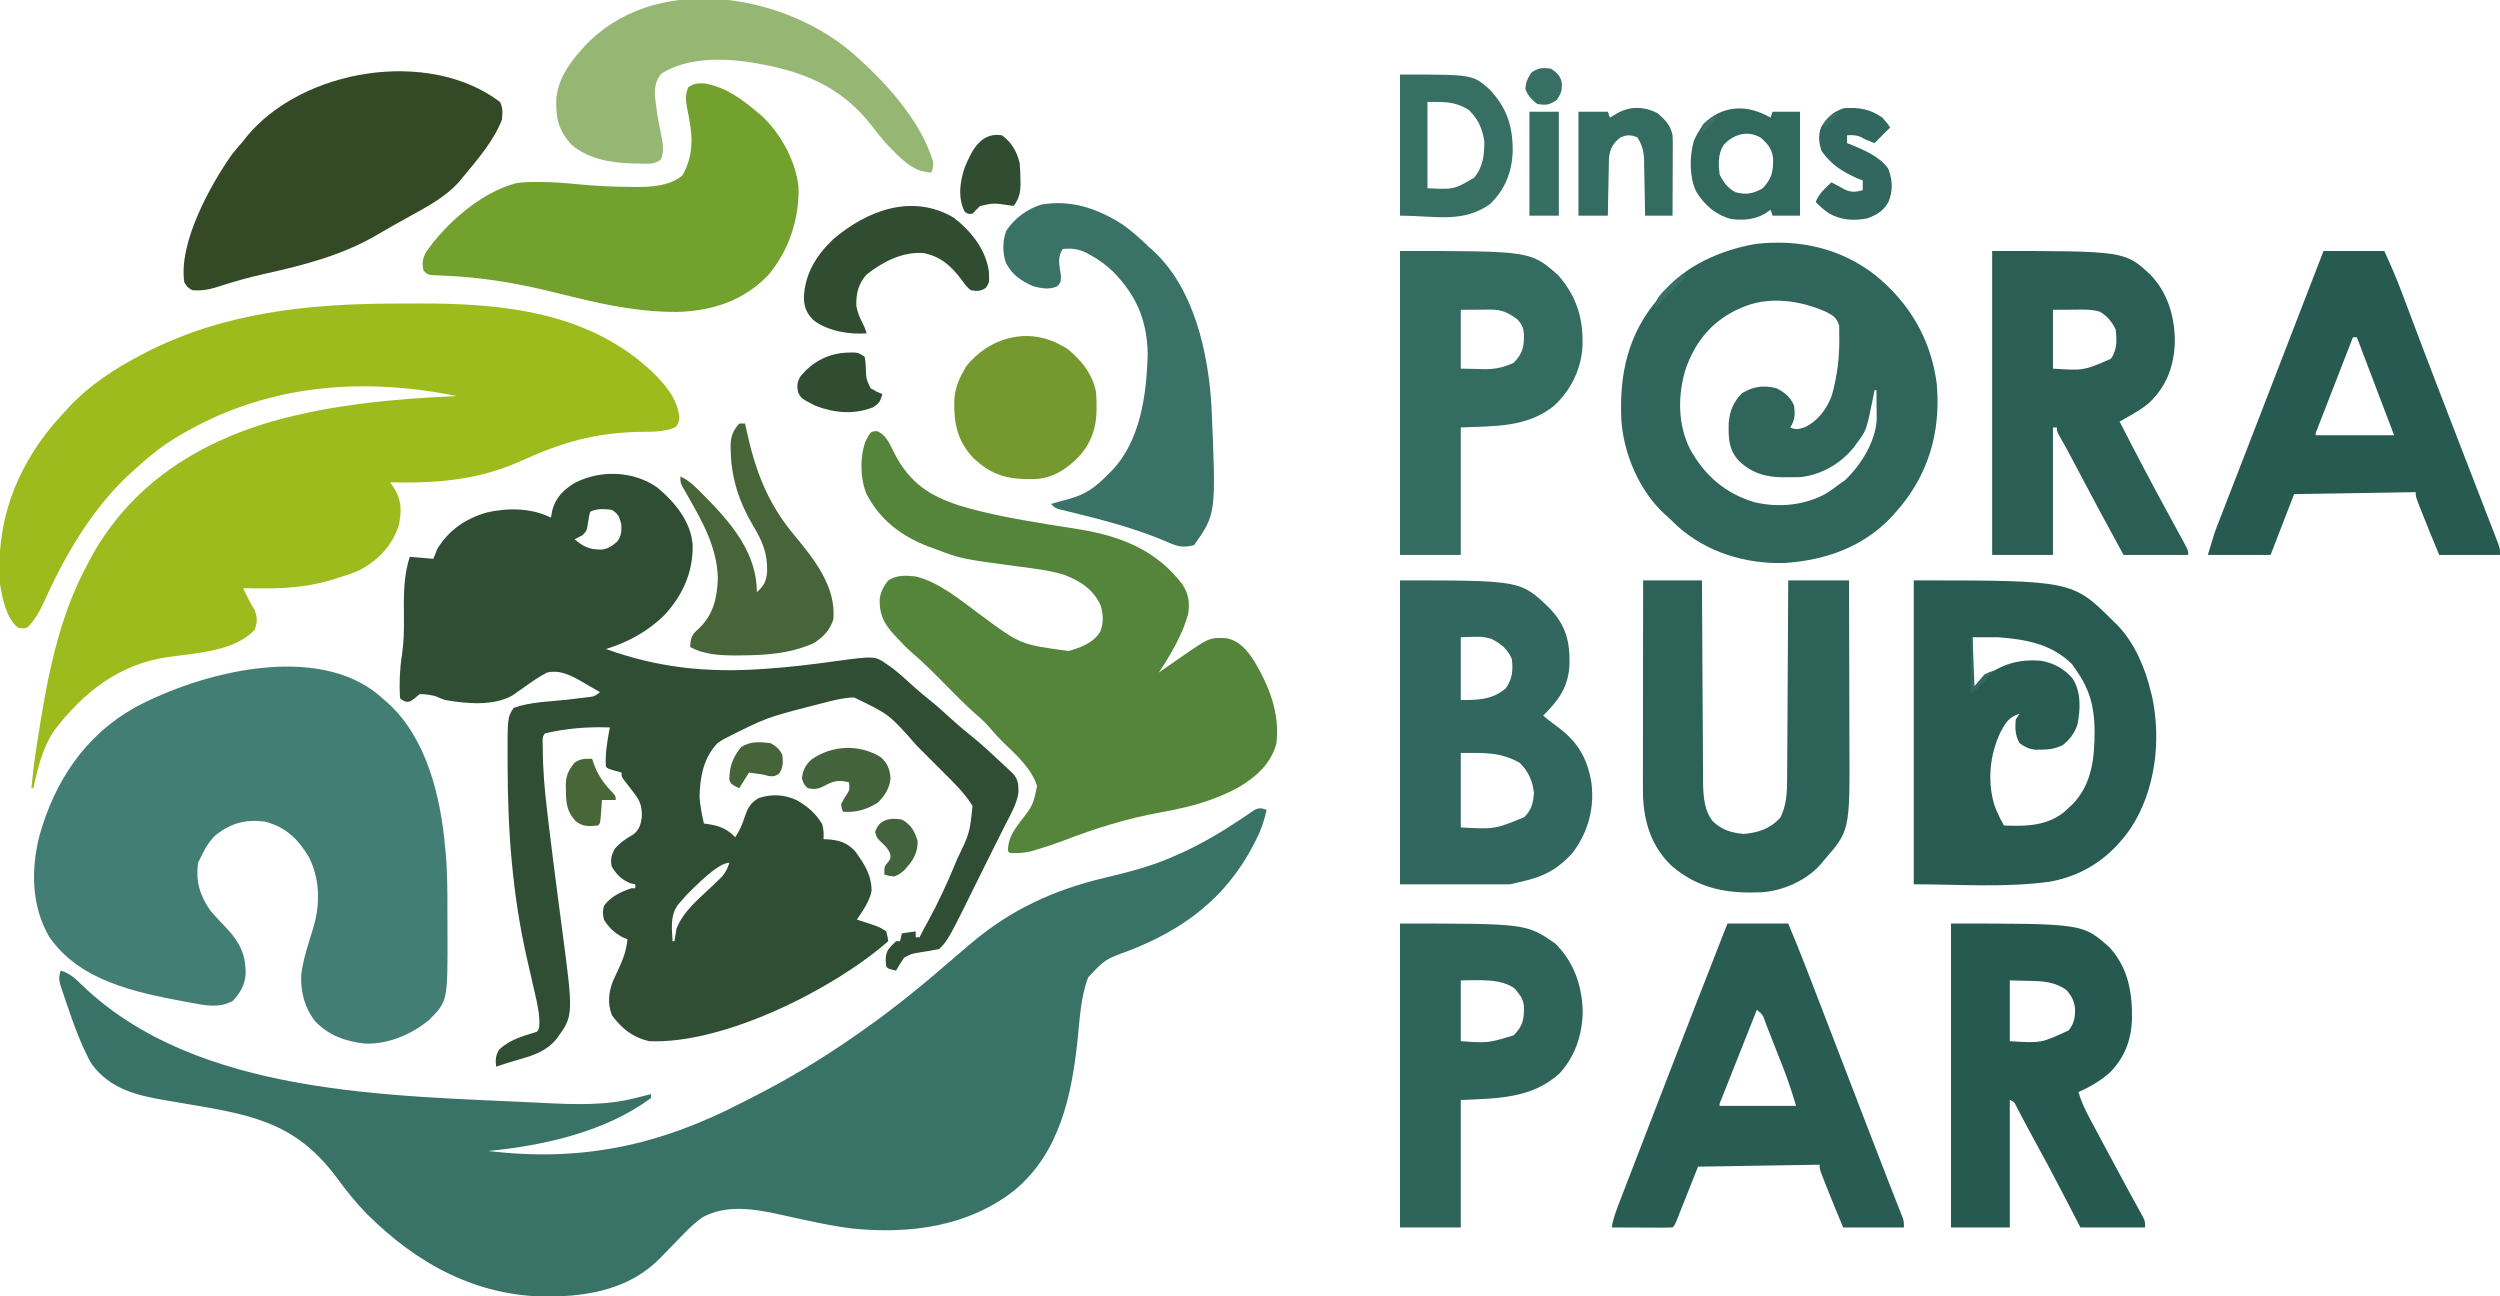 <?xml version="1.0" encoding="UTF-8"?>
<svg version="1.1" xmlns="http://www.w3.org/2000/svg" width="1275" height="661">
<path d="M0 0 C-1.253 5.695 -2.961 10.573 -5.625 15.75 C-6.156 16.79 -6.156 16.79 -6.698 17.851 C-20.761 44.863 -42.225 60.994 -70.198 71.818 C-82.423 76.265 -82.423 76.265 -91.016 85.438 C-94.869 95.469 -95.327 106.724 -96.438 117.312 C-99.406 145.521 -105.532 174.823 -128.451 193.914 C-152.135 212.626 -181.757 216.449 -211.105 213.574 C-219.26 212.58 -227.278 210.963 -235.305 209.242 C-236.043 209.085 -236.781 208.928 -237.542 208.767 C-241.225 207.982 -244.902 207.18 -248.572 206.338 C-261.425 203.474 -276.031 201.158 -288 208 C-293.312 211.844 -297.712 216.704 -302.277 221.379 C-303.053 222.168 -303.829 222.956 -304.629 223.769 C-306.173 225.344 -307.707 226.93 -309.229 228.528 C-324.505 244.194 -345.038 248.015 -366.188 248.312 C-403.13 248.141 -433.294 231.634 -459 206 C-464.504 200.424 -469.233 194.416 -473.875 188.125 C-493.588 161.459 -513.844 156.284 -545.557 150.879 C-548.585 150.362 -551.613 149.84 -554.64 149.318 C-556.817 148.947 -558.996 148.588 -561.175 148.231 C-576.136 145.717 -589.511 142.524 -599 130 C-600.47 127.663 -601.665 125.259 -602.812 122.75 C-603.137 122.05 -603.462 121.35 -603.797 120.628 C-606.988 113.475 -609.548 106.1 -612.062 98.688 C-612.469 97.501 -612.875 96.314 -613.294 95.091 C-613.662 93.972 -614.031 92.852 -614.41 91.699 C-614.742 90.697 -615.073 89.695 -615.414 88.663 C-616.008 85.962 -615.935 84.565 -615 82 C-610.163 83.454 -607.194 86.416 -603.688 89.875 C-545.021 145.809 -447.346 145.643 -371.25 149.375 C-370.402 149.419 -369.554 149.463 -368.681 149.508 C-353.171 150.283 -336.882 150.932 -321.75 146.938 C-320.982 146.751 -320.213 146.565 -319.422 146.373 C-317.611 145.932 -315.805 145.469 -314 145 C-314 145.66 -314 146.32 -314 147 C-337.118 164.22 -368.891 171.285 -397 174 C-349.233 179.734 -309.497 171.152 -266.999 149.036 C-264.874 147.935 -262.74 146.854 -260.605 145.773 C-243.44 137.001 -226.828 127.008 -211 116 C-210.37 115.565 -209.739 115.13 -209.09 114.682 C-193.175 103.687 -178.269 91.73 -163.637 79.098 C-160.104 76.05 -156.556 73.02 -153 70 C-152.362 69.455 -151.723 68.91 -151.065 68.349 C-130.407 50.804 -108.404 40.751 -82.106 34.548 C-70.421 31.774 -59.02 28.865 -48 24 C-47.331 23.712 -46.662 23.424 -45.972 23.127 C-33.776 17.843 -22.701 11.189 -11.695 3.773 C-10.237 2.803 -10.237 2.803 -8.75 1.812 C-7.92 1.241 -7.09 0.67 -6.234 0.082 C-3.565 -1.21 -2.742 -0.837 0 0 Z " fill="#397267" transform="translate(646,413)"/>
<path d="M0 0 C8.85 7.45 16.831 16.989 17.926 28.906 C18.29 43.164 12.816 55.134 3.125 65.438 C-5.358 73.539 -15.132 78.907 -26.312 82.312 C-0.011 91.74 24.629 94.438 52.562 92.562 C53.834 92.479 55.105 92.395 56.415 92.309 C67.622 91.529 78.741 90.184 89.865 88.634 C110.925 85.773 110.925 85.773 117.25 90.25 C118.159 90.891 119.068 91.531 120.004 92.191 C123.534 94.982 126.872 97.926 130.16 100.996 C132.738 103.359 135.4 105.559 138.125 107.75 C142.908 111.618 147.438 115.701 151.961 119.867 C154.514 122.157 157.128 124.305 159.812 126.438 C165.03 130.647 169.927 135.161 174.812 139.75 C175.572 140.461 176.331 141.172 177.114 141.905 C178.175 142.909 178.175 142.909 179.258 143.934 C179.895 144.536 180.532 145.139 181.188 145.76 C184.023 148.696 184.151 151.552 184.094 155.565 C183.241 161.327 180.253 166.368 177.625 171.5 C176.992 172.768 176.36 174.036 175.73 175.305 C174.407 177.962 173.074 180.613 171.732 183.261 C169.705 187.267 167.717 191.292 165.734 195.32 C148.276 230.724 148.276 230.724 143.688 235.312 C140.312 236.014 136.949 236.571 133.541 237.08 C129.401 237.744 129.401 237.744 125.789 239.742 C124.299 241.867 122.968 244.056 121.688 246.312 C117.812 245.438 117.812 245.438 116.688 244.312 C116.302 241.04 116.03 238.44 117.734 235.516 C119.062 233.875 119.062 233.875 121.688 231.312 C122.347 231.312 123.007 231.312 123.688 231.312 C124.017 229.993 124.347 228.673 124.688 227.312 C126.998 226.982 129.308 226.653 131.688 226.312 C131.688 227.303 131.688 228.292 131.688 229.312 C132.347 229.312 133.007 229.312 133.688 229.312 C134.122 228.432 134.122 228.432 134.565 227.533 C135.549 225.587 136.58 223.686 137.648 221.785 C143.126 211.847 147.811 201.674 152.125 191.188 C152.382 190.566 152.638 189.944 152.903 189.303 C159.213 176.239 159.213 176.239 160.688 162.312 C156.864 156.159 151.721 151.052 146.613 145.973 C145.467 144.823 145.467 144.823 144.297 143.65 C142.686 142.039 141.073 140.429 139.458 138.823 C137.017 136.392 134.587 133.952 132.158 131.51 C118.261 115.674 118.261 115.674 100.254 107 C94.22 107.167 88.442 108.817 82.625 110.312 C81.397 110.625 80.169 110.938 78.905 111.26 C55.319 117.376 55.319 117.376 33.688 128.312 C32.739 128.911 31.79 129.509 30.812 130.125 C23.476 137.677 21.789 147.215 21.438 157.438 C21.744 162.183 22.625 166.685 23.688 171.312 C24.666 171.442 24.666 171.442 25.664 171.574 C31.834 172.566 35.258 173.883 39.688 178.312 C41.9 174.869 43.338 171.647 44.562 167.75 C46.13 163.287 47.425 160.717 51.688 158.312 C58.184 156.147 64.733 156.477 70.938 159.375 C76.482 162.492 81.048 166.319 84.125 171.938 C84.727 174.48 84.836 176.709 84.688 179.312 C85.256 179.327 85.824 179.341 86.41 179.355 C92.424 179.727 96.484 180.878 100.688 185.312 C105.377 191.728 109.188 197.434 109.188 205.617 C108.167 211.119 104.739 215.712 101.688 220.312 C102.268 220.494 102.848 220.676 103.445 220.863 C113.068 223.96 113.068 223.96 116.688 226.312 C117.344 228.914 117.344 228.914 117.688 231.312 C89.951 255.705 33.843 284.014 -4.312 282.312 C-12.585 280.393 -18.258 275.848 -23.211 269.117 C-25.55 263.162 -24.958 257.291 -22.598 251.426 C-21.875 249.817 -21.134 248.217 -20.375 246.625 C-17.815 241.121 -15.826 236.397 -15.312 230.312 C-16.179 229.962 -17.045 229.611 -17.938 229.25 C-22.048 226.89 -24.858 224.383 -27.312 220.312 C-28 216.688 -28 216.688 -27.312 213.312 C-23.803 208.445 -18.847 206.259 -13.312 204.312 C-12.652 204.312 -11.992 204.312 -11.312 204.312 C-11.312 203.653 -11.312 202.993 -11.312 202.312 C-12.179 202.127 -13.045 201.941 -13.938 201.75 C-18.348 199.872 -20.82 197.384 -23.312 193.312 C-24.096 189.474 -23.561 187.831 -21.875 184.312 C-19.016 180.965 -16.127 179.075 -12.336 176.902 C-9.267 174.491 -8.541 171.843 -7.977 168.066 C-7.878 162.545 -8.743 159.728 -12.312 155.312 C-13.402 153.901 -14.486 152.484 -15.562 151.062 C-16.083 150.397 -16.604 149.732 -17.141 149.047 C-18.312 147.312 -18.312 147.312 -18.312 145.312 C-19.447 145.003 -20.581 144.694 -21.75 144.375 C-25.312 143.312 -25.312 143.312 -26.312 142.312 C-26.7 135.466 -25.567 129.031 -24.312 122.312 C-35.633 121.901 -46.256 122.751 -57.312 125.312 C-59.147 127.147 -58.481 129.707 -58.506 132.15 C-58.497 143.251 -57.599 154.052 -56.25 165.062 C-56.03 166.935 -55.81 168.807 -55.591 170.68 C-54.29 181.697 -52.884 192.701 -51.457 203.703 C-51.222 205.526 -51.222 205.526 -50.981 207.385 C-50.212 213.335 -49.433 219.283 -48.636 225.229 C-42.799 269.393 -42.799 269.393 -51.645 281.348 C-57.344 288.061 -64.314 289.839 -72.473 292.199 C-75.785 293.16 -79.05 294.198 -82.312 295.312 C-82.641 291.783 -82.591 289.8 -80.812 286.688 C-75.8 281.925 -69.642 279.932 -63.098 278.023 C-61.109 277.461 -61.109 277.461 -60.312 275.312 C-59.877 269.094 -61.202 263.499 -62.613 257.465 C-63.101 255.309 -63.589 253.154 -64.076 250.998 C-64.843 247.648 -65.614 244.299 -66.386 240.95 C-74.001 207.826 -76.378 175.246 -76.438 141.312 C-76.44 140.641 -76.443 139.969 -76.445 139.277 C-76.513 117.113 -76.513 117.113 -73.312 112.312 C-64.705 109.195 -54.328 109.124 -45.234 108.062 C-43.167 107.819 -41.101 107.567 -39.035 107.312 C-37.206 107.096 -37.206 107.096 -35.34 106.875 C-32.149 106.487 -32.149 106.487 -29.312 104.312 C-31.539 103.017 -33.769 101.726 -36 100.438 C-36.626 100.073 -37.252 99.708 -37.896 99.332 C-43.739 95.967 -49.363 92.767 -56.312 94.312 C-60.217 96.314 -63.742 98.771 -67.312 101.312 C-68.891 102.424 -70.474 103.529 -72.062 104.625 C-72.717 105.096 -73.372 105.566 -74.047 106.051 C-83.836 111.502 -97.568 110.19 -108.312 108.312 C-111.125 107.312 -111.125 107.312 -113.312 106.312 C-116.116 105.645 -118.421 105.312 -121.312 105.312 C-122.117 105.993 -122.921 106.674 -123.75 107.375 C-126.312 109.312 -126.312 109.312 -128.562 109.125 C-130.312 108.312 -130.312 108.312 -131.312 107.312 C-131.75 99.88 -131.477 92.663 -130.312 85.312 C-129.326 78.782 -129.227 72.474 -129.312 65.875 C-129.438 55.738 -129.554 45.037 -126.312 35.312 C-122.353 35.642 -118.392 35.972 -114.312 36.312 C-113.653 34.663 -112.993 33.013 -112.312 31.312 C-106.459 21.637 -97.671 15.666 -86.871 12.625 C-76.251 10.232 -64.252 10.343 -54.312 15.312 C-54.106 14.137 -53.9 12.961 -53.688 11.75 C-51.966 5.029 -47.856 1.001 -42 -2.5 C-28.874 -9.162 -12.206 -8.592 0 0 Z M-34.312 12.312 C-34.928 14.597 -34.928 14.597 -35.312 17.25 C-36.093 22.093 -36.093 22.093 -38.312 24.312 C-39.63 25.01 -40.962 25.682 -42.312 26.312 C-37.658 30.212 -34.574 31.685 -28.379 31.594 C-24.918 31.123 -22.889 29.582 -20.312 27.312 C-18.371 24.189 -18.308 22.45 -18.438 18.75 C-19.429 14.853 -19.902 13.444 -23.312 11.312 C-27.098 10.841 -30.851 10.582 -34.312 12.312 Z M14.938 207.625 C13.827 208.829 12.739 210.056 11.688 211.312 C11.239 211.836 10.79 212.359 10.328 212.898 C6.429 218.374 7.339 224.881 7.688 231.312 C8.018 231.312 8.348 231.312 8.688 231.312 C8.8 230.477 8.8 230.477 8.914 229.625 C9.046 228.862 9.177 228.099 9.312 227.312 C9.429 226.57 9.545 225.827 9.664 225.062 C13.053 215.957 21.577 209.303 28.406 202.76 C29.185 202 29.963 201.24 30.766 200.457 C31.471 199.78 32.177 199.103 32.903 198.406 C34.832 196.143 35.744 194.114 36.688 191.312 C30.68 191.312 19.121 203.585 14.938 207.625 Z " fill="#2F4E33" transform="translate(335.312,248.688)"/>
<path d="M0 0 C3.776 -0.002 7.551 -0.02 11.326 -0.039 C53.903 -0.138 97.724 4.302 130.127 35.002 C137.013 41.888 142.524 48.086 143.811 58.06 C143.311 61.185 143.311 61.185 141.811 63.06 C135.798 65.766 128.607 65.318 122.125 65.475 C100.715 66.015 83.452 70.953 64.123 79.81 C41.838 89.962 20.587 91.77 -3.689 91.185 C-3.05 92.113 -2.411 93.042 -1.752 93.998 C2.159 100.042 2.19 106.003 0.732 112.935 C-2.594 123.58 -9.975 131.037 -19.689 136.185 C-22.619 137.426 -25.592 138.422 -28.627 139.373 C-29.747 139.743 -29.747 139.743 -30.891 140.121 C-43.191 144.101 -54.857 145.354 -67.752 145.248 C-68.808 145.243 -69.865 145.239 -70.953 145.234 C-73.532 145.222 -76.111 145.206 -78.689 145.185 C-78.062 146.456 -77.433 147.725 -76.803 148.994 C-76.453 149.701 -76.102 150.408 -75.741 151.136 C-74.849 152.874 -73.872 154.567 -72.877 156.248 C-71.308 160.129 -71.456 162.195 -72.689 166.185 C-82.643 177.449 -103.285 178.278 -117.311 180.327 C-141.921 183.942 -159.929 198.102 -174.967 217.631 C-181.055 226.66 -183.338 236.715 -185.689 247.185 C-186.019 247.185 -186.349 247.185 -186.689 247.185 C-186.084 240.574 -185.288 234.023 -184.271 227.463 C-184.134 226.567 -183.996 225.672 -183.855 224.75 C-178.869 192.549 -173.442 161.115 -157.689 132.185 C-157.136 131.141 -156.583 130.097 -156.014 129.021 C-136.036 92.88 -102.869 71.431 -64.017 60.113 C-32.878 51.436 -1.879 48.566 30.311 47.185 C-21.499 36.703 -72.642 41.848 -117.826 71.474 C-124.226 75.848 -129.999 80.939 -135.689 86.185 C-136.436 86.861 -137.182 87.536 -137.951 88.232 C-156.259 105.611 -169.974 129.214 -180.203 152.054 C-182.506 157.104 -184.8 161.193 -188.689 165.185 C-191.252 165.873 -191.252 165.873 -193.689 165.185 C-199.571 160.195 -201.4 150.53 -202.689 143.185 C-204.882 112.199 -195.2 85.042 -175.189 61.31 C-173.386 59.24 -171.547 57.207 -169.689 55.185 C-168.901 54.314 -168.112 53.442 -167.299 52.545 C-156.855 41.547 -144.098 33.138 -130.689 26.185 C-130.005 25.827 -129.32 25.469 -128.614 25.1 C-88.404 4.356 -44.526 -0.003 0 0 Z " fill="#9EBB1E" transform="translate(202.689,154.815)"/>
<path d="M0 0 C0.736 0.664 1.472 1.328 2.23 2.012 C3.133 2.775 3.133 2.775 4.055 3.555 C23.864 21.517 30.992 51.421 33.23 77.012 C33.315 77.829 33.4 78.646 33.487 79.487 C34.451 89.87 34.417 100.257 34.416 110.676 C34.418 113.873 34.436 117.069 34.455 120.266 C34.554 155.511 34.554 155.511 25.289 165 C16.287 172.521 4.336 177.641 -7.539 177.262 C-17.52 176.143 -25.993 173.193 -33.02 165.887 C-38.464 159 -40.468 150.923 -40.164 142.254 C-39.172 134.105 -36.483 126.332 -34.082 118.512 C-30.407 106.369 -30.489 93.496 -36.281 82.016 C-41.84 72.81 -48.154 66.703 -58.77 64.012 C-68.457 62.772 -75.833 64.765 -83.52 70.699 C-87.34 74.173 -89.542 78.41 -91.77 83.012 C-92.1 83.672 -92.43 84.332 -92.77 85.012 C-93.97 94.339 -92.018 101.274 -86.77 109.012 C-84.144 112.22 -81.277 115.192 -78.402 118.176 C-71.446 125.669 -68.389 131.697 -68.488 141.93 C-69.008 147.624 -71.199 151.311 -75.02 155.449 C-81.869 159.341 -89.154 157.779 -96.52 156.387 C-97.524 156.203 -98.528 156.019 -99.563 155.83 C-124.745 151.092 -153.133 145.314 -168.645 122.824 C-177.792 107.145 -178.053 88.336 -173.609 71.052 C-165.807 43.371 -150.394 20.139 -125.109 5.906 C-91.72 -12.058 -32.106 -27.614 0 0 Z " fill="#437E74" transform="translate(193.77,354.988)"/>
<path d="M0 0 C4.973 2.082 6.708 7.265 9.125 11.855 C16.741 26.234 26.44 32.9 41.896 37.926 C56.957 42.494 72.589 45.157 88.102 47.695 C88.899 47.826 89.696 47.957 90.517 48.091 C94.414 48.727 98.313 49.348 102.216 49.945 C123.419 53.258 142.323 60.418 155.688 78.125 C158.95 83.071 159.498 87.355 158.688 93.125 C155.94 103.455 149.603 114.252 143.688 123.125 C144.221 122.752 144.755 122.379 145.305 121.995 C147.762 120.283 150.225 118.579 152.688 116.875 C153.527 116.288 154.366 115.702 155.23 115.098 C169.588 105.192 169.588 105.192 178.238 105.629 C184.979 106.994 188.722 111.818 192.375 117.312 C200.054 130.257 205.419 143.819 203.688 159.125 C201.01 169.485 193.446 176.232 184.547 181.535 C172.03 188.494 158.876 191.862 144.844 194.387 C127.249 197.575 111.551 202.473 94.923 208.905 C90.578 210.543 86.201 211.993 81.75 213.312 C80.524 213.677 79.298 214.042 78.035 214.418 C74.479 215.169 71.312 215.329 67.688 215.125 C67.358 214.795 67.028 214.465 66.688 214.125 C66.898 207.764 69.322 204.132 73.062 199.125 C79.475 190.9 79.475 190.9 81.586 181.012 C78.783 172.005 70.883 165.076 64.289 158.691 C62.063 156.495 60.015 154.263 58 151.875 C55.877 149.383 53.708 147.209 51.199 145.109 C45.031 139.78 39.399 133.894 33.678 128.095 C28.411 122.763 23.131 117.534 17.43 112.659 C14.734 110.286 12.294 107.713 9.875 105.062 C9.412 104.572 8.948 104.082 8.471 103.576 C3.298 97.945 1.092 93.166 1.332 85.598 C1.905 81.61 3.268 79.351 5.688 76.125 C10.148 73.321 14.586 73.556 19.688 74.125 C31.923 77.114 42.717 86.377 52.688 93.688 C73.205 108.872 73.205 108.872 97.688 112.125 C103.786 110.42 110.416 107.958 113.789 102.266 C115.594 97.966 115.377 93.399 114.035 88.973 C110.287 80.591 103.62 76.444 95.27 73.211 C87.907 70.979 80.297 70.133 72.688 69.125 C42.846 65.144 42.846 65.144 29.688 60.125 C28.494 59.696 27.3 59.266 26.07 58.824 C12.321 53.484 1.446 45.31 -5.395 32.023 C-8.673 24.028 -8.839 13.425 -5.938 5.312 C-3.321 0.179 -3.321 0.179 0 0 Z " fill="#55853B" transform="translate(447.312,219.875)"/>
<path d="M0 0 C17.723 14.269 28.808 32.947 31.75 55.75 C31.858 57.165 31.941 58.582 32 60 C32.04 60.812 32.08 61.624 32.121 62.461 C32.674 84.631 25.774 104.421 11 121 C10.335 121.759 9.67 122.519 8.984 123.301 C-5.6 138.938 -25.137 145.845 -46.105 147.129 C-65.873 147.685 -85.425 141.683 -100.312 128.5 C-101.882 127.008 -103.446 125.508 -105 124 C-105.614 123.46 -106.227 122.92 -106.859 122.363 C-119.971 110.424 -128.138 91.161 -129.133 73.664 C-130.168 50.416 -125.589 29.906 -110 12 C-109.555 11.413 -109.111 10.827 -108.652 10.223 C-97.316 -4.352 -78.38 -12.503 -60.625 -15.586 C-38.7 -18.09 -17.7 -13.583 0 0 Z M-68 17 C-69.35 17.603 -69.35 17.603 -70.727 18.219 C-83.552 24.578 -91.639 34.803 -96.312 48.188 C-100.382 61.427 -100.417 76.222 -94.18 88.855 C-86.706 102.442 -76.22 111.662 -61.18 116.137 C-48.87 119.015 -35.504 117.812 -24.48 111.574 C-22.239 110.136 -20.118 108.614 -18 107 C-16.969 106.257 -15.938 105.515 -14.875 104.75 C-6.889 97.111 0.475 85.316 1.114 73.985 C1.108 73.294 1.103 72.603 1.098 71.891 C1.094 71.137 1.091 70.382 1.088 69.605 C1.08 68.828 1.071 68.051 1.062 67.25 C1.058 66.457 1.053 65.664 1.049 64.848 C1.037 62.898 1.019 60.949 1 59 C0.67 59 0.34 59 0 59 C-0.231 60.195 -0.461 61.39 -0.699 62.621 C-4.077 79.386 -4.077 79.386 -9 86 C-9.754 87.038 -9.754 87.038 -10.523 88.098 C-17.058 96.304 -26.868 102.016 -37.359 103.285 C-39.747 103.4 -42.11 103.41 -44.5 103.375 C-45.29 103.387 -46.08 103.398 -46.895 103.41 C-55.786 103.366 -62.884 101.071 -69.336 94.863 C-74.573 88.999 -74.53 83.065 -74.352 75.453 C-73.729 69.339 -71.909 64.96 -67.625 60.562 C-61.648 57.005 -56.706 56.342 -50 58 C-45.644 60.258 -42.874 62.418 -41 67 C-40.468 71.307 -40.522 74.283 -43 78 C-39.984 79.327 -38.77 78.925 -35.562 77.875 C-28.819 74.691 -24.337 68.583 -21.77 61.703 C-18.788 50.945 -17.692 41.136 -18 30 C-18 28.721 -18 27.442 -18 26.125 C-19.286 22.106 -20.812 21.08 -24.461 19.133 C-37.852 13.158 -54.185 10.776 -68 17 Z " fill="#2F655B" transform="translate(956,140)"/>
<path d="M0 0 C80.928 0 80.928 0 102 21 C102.626 21.603 103.253 22.207 103.898 22.828 C112.764 32.054 118.045 44.728 121 57 C121.224 57.904 121.449 58.807 121.68 59.738 C126.255 81.895 123.221 107.208 110.722 126.315 C100.684 140.904 87.346 150.255 69.812 153.605 C46.763 156.839 23.275 155 0 155 C0 103.85 0 52.7 0 0 Z M30 29 C30 37.58 30 46.16 30 55 C31.65 53.35 33.3 51.7 35 50 C44.693 42.866 52.948 40.01 65 41 C71.553 42.205 76.592 44.983 81 50 C85.424 56.851 85.067 65.689 83.496 73.508 C81.992 78.029 79.67 81.029 76 84 C72.245 85.826 69.161 86.297 65 86.312 C63.989 86.329 62.979 86.346 61.938 86.363 C58.573 85.947 56.716 84.995 54 83 C51.713 79.079 51.669 75.471 52 71 C52.66 70.01 53.32 69.02 54 68 C48.557 69.707 47.042 72.34 44.355 77.168 C38.837 88.698 37.476 102.01 41.031 114.289 C42.384 118.074 44.043 121.491 46 125 C57.176 125.487 68.297 125.28 77.195 117.711 C77.791 117.146 78.386 116.582 79 116 C79.616 115.435 80.232 114.871 80.867 114.289 C91.045 103.936 92.262 90.175 92.247 76.446 C92.104 64.623 89.818 55.754 83 46 C82.257 44.928 81.515 43.855 80.75 42.75 C70.412 32.412 57.025 30.046 43 29 C38.71 29 34.42 29 30 29 Z " fill="#285C53" transform="translate(976,296)"/>
<path d="M0 0 C10.452 1.727 18.694 7.793 26.648 14.438 C27.306 14.98 27.963 15.523 28.641 16.082 C38.586 25.134 46.632 39.556 47.887 52.988 C48.321 69.165 42.88 85.524 32.336 97.875 C19.773 110.776 4.221 115.936 -13.634 116.511 C-31.602 116.715 -48.988 113.3 -66.352 109.062 C-67.171 108.863 -67.99 108.663 -68.834 108.458 C-72.089 107.664 -75.344 106.869 -78.598 106.072 C-96.309 101.752 -113.627 98.898 -131.834 98.069 C-133.046 98.011 -134.259 97.954 -135.508 97.895 C-136.589 97.853 -137.67 97.812 -138.783 97.769 C-141.352 97.438 -141.352 97.438 -143.352 95.438 C-144.195 91.474 -143.927 89.497 -141.984 85.918 C-131.886 71.273 -113.76 55.377 -96.105 50.863 C-92.556 50.315 -89.059 50.247 -85.477 50.25 C-84.694 50.249 -83.912 50.249 -83.105 50.248 C-76.811 50.302 -70.612 50.817 -64.352 51.438 C-55.783 52.262 -47.272 52.686 -38.664 52.75 C-37.614 52.767 -36.564 52.785 -35.482 52.803 C-27.156 52.797 -17.878 52.388 -11.289 46.875 C-4.871 35.488 -6.277 24.987 -8.93 12.59 C-9.687 8.724 -9.868 5.745 -8.414 2.062 C-5.694 -0.081 -3.4 -0.176 0 0 Z " fill="#72A12E" transform="translate(359.352,42.562)"/>
<path d="M0 0 C61.47 0 61.47 0 76.125 14.035 C84.404 22.664 86.631 30.667 86.467 42.386 C85.983 54.199 81.248 60.716 73 69 C75.44 70.976 77.883 72.916 80.43 74.754 C90.525 82.22 95.407 90.423 97.566 102.789 C99.351 116.003 95.985 128.294 88 139 C78.192 149.67 70.566 151.879 56 155 C37.52 155 19.04 155 0 155 C0 103.85 0 52.7 0 0 Z M31 29 C31 39.56 31 50.12 31 61 C39.814 61 47.07 60.94 54 55 C57.326 50.232 57.762 45.64 57 40 C54.873 34.962 51.294 32.119 46.438 29.75 C41.632 28.574 41.632 28.574 31 29 Z M31 88 C31 100.54 31 113.08 31 126 C48.365 126.929 48.365 126.929 63.5 120.688 C67.119 116.797 67.839 113.774 68.312 108.562 C67.776 102.448 65.399 97.284 61 93 C50.955 87.403 43.073 88 31 88 Z " fill="#31675E" transform="translate(714,296)"/>
<path d="M0 0 C67.679 0 67.679 0 80.812 12.188 C90.002 21.929 93.374 34.431 93.148 47.586 C92.402 59.724 88.708 69.359 79.728 77.752 C76.851 80.123 73.931 81.931 70.691 83.77 C69.622 84.38 68.553 84.991 67.451 85.62 C66.642 86.076 65.833 86.531 65 87 C73.368 103.312 81.847 119.542 90.685 135.606 C92.721 139.313 94.743 143.027 96.75 146.75 C97.254 147.672 97.254 147.672 97.767 148.613 C100 152.77 100 152.77 100 155 C89.11 155 78.22 155 67 155 C58.908 140.269 50.978 125.462 43.145 110.592 C42.768 109.878 42.391 109.163 42.003 108.427 C41.298 107.09 40.594 105.753 39.891 104.415 C38.242 101.29 36.546 98.212 34.756 95.166 C33 92 33 92 33 90 C32.34 90 31.68 90 31 90 C31 111.45 31 132.9 31 155 C20.77 155 10.54 155 0 155 C0 103.85 0 52.7 0 0 Z M31 30 C31 39.9 31 49.8 31 60 C46.635 61.015 46.635 61.015 60.5 55 C63.824 50.568 63.603 45.305 63 40 C60.988 36.048 58.827 33.272 55 31 C52.02 30.074 49.346 29.882 46.234 29.902 C45.432 29.905 44.63 29.907 43.804 29.91 C42.796 29.919 41.788 29.928 40.75 29.938 C37.532 29.958 34.315 29.979 31 30 Z " fill="#2B5F56" transform="translate(1016,128)"/>
<path d="M0 0 C67.179 0 67.179 0 80.812 12.125 C90.511 22.64 92.623 35.773 92.309 49.445 C91.785 59.869 88.381 68.574 81 76 C76.146 80.338 70.881 83.269 65 86 C66.407 90.656 68.345 94.841 70.641 99.109 C71 99.786 71.359 100.462 71.729 101.159 C72.899 103.359 74.074 105.554 75.25 107.75 C76.059 109.27 76.867 110.79 77.675 112.311 C81.518 119.532 85.391 126.736 89.305 133.918 C89.959 135.122 90.614 136.326 91.269 137.53 C92.485 139.762 93.706 141.991 94.935 144.216 C95.474 145.205 96.014 146.195 96.57 147.215 C97.042 148.072 97.514 148.929 98 149.812 C99 152 99 152 99 155 C88.11 155 77.22 155 66 155 C63.773 150.669 61.545 146.338 59.25 141.875 C53.084 129.925 46.752 118.079 40.259 106.303 C39.078 104.143 37.92 101.972 36.773 99.793 C36.447 99.174 36.12 98.554 35.783 97.916 C34.953 96.336 34.128 94.752 33.305 93.168 C32.185 90.869 32.185 90.869 30 90 C30 111.45 30 132.9 30 155 C20.1 155 10.2 155 0 155 C0 103.85 0 52.7 0 0 Z M30 29 C30 39.23 30 49.46 30 60 C46.019 61.01 46.019 61.01 60 54.5 C62.917 50.854 63.363 47.758 63.27 43.125 C62.796 39.388 61.433 36.838 59 34 C53.122 29.736 47.048 29.359 40 29.25 C35.05 29.126 35.05 29.126 30 29 Z " fill="#265A51" transform="translate(995,471)"/>
<path d="M0 0 C10.23 0 20.46 0 31 0 C34.297 7.912 37.524 15.816 40.598 23.812 C41.025 24.92 41.452 26.027 41.892 27.168 C43.283 30.778 44.673 34.389 46.062 38 C47.04 40.537 48.018 43.074 48.996 45.611 C52 53.406 55 61.203 58 69 C58.466 70.212 58.933 71.424 59.413 72.672 C60.766 76.19 62.12 79.708 63.473 83.227 C63.907 84.355 64.341 85.483 64.788 86.645 C66.899 92.134 69.009 97.623 71.116 103.113 C74.694 112.427 78.278 121.737 81.914 131.027 C82.493 132.509 83.071 133.991 83.65 135.472 C84.678 138.105 85.713 140.735 86.752 143.364 C87.19 144.483 87.627 145.601 88.078 146.754 C88.454 147.706 88.829 148.658 89.216 149.639 C90 152 90 152 90 155 C79.77 155 69.54 155 59 155 C56.003 147.808 53.016 140.632 50.188 133.375 C49.876 132.587 49.565 131.8 49.244 130.988 C47 125.237 47 125.237 47 123 C26.54 123.33 6.08 123.66 -15 124 C-18.907 133.827 -18.907 133.827 -22.808 143.656 C-23.293 144.872 -23.778 146.087 -24.277 147.34 C-24.531 147.982 -24.785 148.625 -25.047 149.287 C-26.886 153.886 -26.886 153.886 -28 155 C-30.292 155.088 -32.586 155.107 -34.879 155.098 C-35.909 155.096 -35.909 155.096 -36.96 155.093 C-39.161 155.088 -41.362 155.075 -43.562 155.062 C-45.051 155.057 -46.54 155.053 -48.029 155.049 C-51.686 155.038 -55.343 155.021 -59 155 C-58.264 150.146 -56.504 145.785 -54.738 141.234 C-54.4 140.354 -54.062 139.474 -53.714 138.567 C-52.584 135.626 -51.448 132.688 -50.312 129.75 C-49.507 127.658 -48.702 125.565 -47.896 123.473 C-46.171 118.991 -44.443 114.51 -42.713 110.03 C-40.444 104.152 -38.179 98.272 -35.916 92.391 C-24.047 61.554 -12.076 30.757 0 0 Z M15 44 C12.292 50.817 9.586 57.634 6.882 64.453 C5.961 66.774 5.04 69.096 4.118 71.417 C2.796 74.745 1.476 78.073 0.156 81.402 C-0.259 82.447 -0.675 83.492 -1.103 84.568 C-1.484 85.529 -1.864 86.49 -2.256 87.48 C-2.593 88.331 -2.931 89.181 -3.279 90.057 C-4.058 91.811 -4.058 91.811 -4 93 C8.87 93 21.74 93 35 93 C33.027 86.423 31.005 80.104 28.496 73.746 C28.172 72.919 27.848 72.092 27.514 71.24 C26.837 69.514 26.157 67.789 25.475 66.065 C24.429 63.416 23.395 60.762 22.361 58.107 C21.699 56.424 21.035 54.741 20.371 53.059 C20.063 52.264 19.754 51.469 19.437 50.65 C18.094 46.604 18.094 46.604 15 44 Z " fill="#295D54" transform="translate(881,471)"/>
<path d="M0 0 C10.23 0 20.46 0 31 0 C34.177 6.989 37.193 13.843 39.871 21.008 C40.226 21.947 40.581 22.886 40.946 23.854 C41.712 25.882 42.477 27.911 43.24 29.94 C45.33 35.497 47.433 41.049 49.535 46.602 C49.977 47.768 50.418 48.934 50.873 50.136 C55.517 62.391 60.234 74.617 64.96 86.841 C66.367 90.479 67.773 94.118 69.178 97.757 C74.202 110.764 74.202 110.764 79.234 123.769 C80.837 127.906 82.436 132.045 84.031 136.186 C84.587 137.628 85.144 139.068 85.704 140.508 C86.451 142.428 87.19 144.351 87.93 146.273 C88.334 147.319 88.739 148.365 89.156 149.443 C90 152 90 152 90 155 C79.77 155 69.54 155 59 155 C56.003 147.808 53.016 140.632 50.188 133.375 C49.876 132.587 49.565 131.8 49.244 130.988 C47 125.237 47 125.237 47 123 C26.54 123.33 6.08 123.66 -15 124 C-18.96 134.23 -22.92 144.46 -27 155 C-37.56 155 -48.12 155 -59 155 C-55.625 143.75 -55.625 143.75 -53.989 139.537 C-53.434 138.099 -53.434 138.099 -52.868 136.632 C-52.472 135.618 -52.076 134.604 -51.668 133.559 C-51.244 132.462 -50.819 131.366 -50.382 130.236 C-48.987 126.635 -47.587 123.036 -46.188 119.438 C-45.205 116.905 -44.224 114.372 -43.243 111.838 C-41.456 107.227 -39.668 102.615 -37.879 98.005 C-34.602 89.558 -31.335 81.106 -28.074 72.652 C-27.835 72.032 -27.596 71.412 -27.349 70.773 C-26.159 67.687 -24.969 64.601 -23.779 61.514 C-15.868 41.003 -7.942 20.499 0 0 Z M15 44 C12.292 50.959 9.586 57.919 6.882 64.88 C5.961 67.25 5.04 69.62 4.118 71.99 C2.796 75.387 1.476 78.785 0.156 82.184 C-0.259 83.25 -0.675 84.317 -1.103 85.416 C-1.484 86.397 -1.864 87.378 -2.256 88.388 C-2.593 89.257 -2.931 90.125 -3.279 91.02 C-4.057 92.805 -4.057 92.805 -4 94 C9.2 94 22.4 94 36 94 C29.679 77.329 23.354 60.659 17 44 C16.34 44 15.68 44 15 44 Z " fill="#275A51" transform="translate(1185,128)"/>
<path d="M0 0 C1.564 3.129 1.28 5.527 1 9 C-3.202 19.886 -11.591 29.533 -19 38.438 C-19.449 38.992 -19.898 39.546 -20.361 40.118 C-27.324 48.283 -36.982 53.314 -46.25 58.438 C-48.287 59.572 -50.323 60.708 -52.359 61.844 C-53.332 62.385 -54.305 62.927 -55.307 63.484 C-57.582 64.765 -59.836 66.07 -62.078 67.406 C-80.213 78.171 -99.751 83.134 -120.17 87.686 C-128.106 89.482 -135.87 91.615 -143.595 94.172 C-148.199 95.652 -152.097 96.408 -157 96 C-159.438 94.5 -159.438 94.5 -161 92 C-164.035 71.892 -147.867 42.615 -136.727 26.766 C-134.878 24.443 -132.974 22.215 -131 20 C-130.366 19.178 -129.732 18.355 -129.078 17.508 C-100.551 -16.918 -36.341 -27.539 0 0 Z " fill="#344926" transform="translate(255,52)"/>
<path d="M0 0 C9.9 0 19.8 0 30 0 C30.015 3.31 30.029 6.62 30.044 10.031 C30.095 20.987 30.161 31.943 30.236 42.9 C30.28 49.54 30.32 56.181 30.346 62.821 C30.373 69.234 30.413 75.646 30.463 82.059 C30.48 84.501 30.491 86.944 30.498 89.386 C30.507 92.816 30.535 96.245 30.568 99.675 C30.565 101.178 30.565 101.178 30.563 102.712 C30.654 109.602 31.038 117.428 35.614 122.946 C40.236 127.337 45.077 128.729 51.375 129.312 C58.725 128.679 64.925 126.558 70 121 C73.181 114.435 73.443 107.868 73.432 100.697 C73.443 99.603 73.453 98.51 73.463 97.383 C73.493 93.795 73.503 90.208 73.512 86.621 C73.529 84.123 73.547 81.625 73.566 79.126 C73.609 73.241 73.638 67.355 73.661 61.469 C73.691 54.104 73.741 46.738 73.791 39.373 C73.877 26.249 73.943 13.124 74 0 C84.23 0 94.46 0 105 0 C105.045 13.51 105.082 27.02 105.104 40.529 C105.114 46.804 105.128 53.079 105.151 59.354 C105.173 65.423 105.185 71.492 105.19 77.561 C105.193 79.863 105.201 82.164 105.211 84.466 C105.408 127.673 105.408 127.673 92 143 C91.25 143.926 91.25 143.926 90.484 144.871 C83.398 152.905 71.603 158.205 61 159 C43.387 159.944 28.56 157.469 14.688 145.75 C4.336 135.924 0.413 123.54 -0.09 109.484 C-0.122 106.592 -0.124 103.702 -0.114 100.811 C-0.114 99.717 -0.114 98.623 -0.114 97.497 C-0.113 93.904 -0.106 90.311 -0.098 86.719 C-0.096 84.219 -0.094 81.719 -0.093 79.22 C-0.09 73.327 -0.082 67.434 -0.072 61.541 C-0.06 54.168 -0.054 46.795 -0.049 39.422 C-0.038 26.281 -0.021 13.141 0 0 Z " fill="#2D6259" transform="translate(838,296)"/>
<path d="M0 0 C66.571 0 66.571 0 80.5 12.188 C90.377 23.299 93.822 35.227 93 50 C91.888 61.397 86.809 71.344 78.41 79.098 C64.491 90.084 48.322 89.247 31 90 C31 111.45 31 132.9 31 155 C20.77 155 10.54 155 0 155 C0 103.85 0 52.7 0 0 Z M31 30 C31 39.9 31 49.8 31 60 C33.97 60.062 36.94 60.124 40 60.188 C40.919 60.215 41.838 60.242 42.785 60.27 C48.554 60.328 52.757 59.45 58 57 C62.595 52.169 63.304 48.953 63.211 42.473 C62.931 39.189 62.183 37.474 60 35 C55.421 31.566 52.04 29.866 46.332 29.902 C45.125 29.906 45.125 29.906 43.894 29.91 C42.877 29.919 41.86 29.928 40.812 29.938 C37.574 29.958 34.336 29.979 31 30 Z " fill="#346C62" transform="translate(714,128)"/>
<path d="M0 0 C64.444 0 64.444 0 79.25 10.25 C88.707 19.707 92.839 31.593 93.188 44.812 C92.993 56.543 89.478 67.461 81.5 76.312 C67.342 89.329 49.541 89.194 31 90 C31 111.45 31 132.9 31 155 C20.77 155 10.54 155 0 155 C0 103.85 0 52.7 0 0 Z M31 29 C31 39.23 31 49.46 31 60 C44.928 60.967 44.928 60.967 58 57 C62.646 52.238 63.288 48.919 63.223 42.477 C62.937 39.296 62.014 37.461 60 35 C59.567 34.443 59.134 33.886 58.688 33.312 C51.529 27.745 39.395 29 31 29 Z " fill="#2E645A" transform="translate(714,471)"/>
<path d="M0 0 C4.68 3.389 8.861 7.158 13.004 11.176 C13.605 11.703 14.205 12.23 14.824 12.773 C35.948 31.982 43.182 64.821 44.844 92.074 C47.267 147.219 47.267 147.219 36.004 163.176 C30.68 164.573 27.62 164.011 22.691 161.738 C6.51 154.72 -10.861 150.244 -27.963 146.078 C-28.861 145.855 -29.759 145.632 -30.684 145.402 C-31.865 145.117 -31.865 145.117 -33.07 144.827 C-34.996 144.176 -34.996 144.176 -36.996 142.176 C-36.089 141.928 -35.181 141.681 -34.246 141.426 C-33.608 141.236 -32.97 141.047 -32.312 140.852 C-30.621 140.358 -28.919 139.902 -27.211 139.469 C-18.931 137.129 -13.903 133.34 -7.996 127.176 C-7.041 126.25 -7.041 126.25 -6.066 125.305 C8.753 109.991 11.832 85.914 12.316 65.551 C12.012 48.538 6.551 35.879 -5.188 23.848 C-8.85 20.363 -12.557 17.581 -16.996 15.176 C-17.92 14.671 -17.92 14.671 -18.863 14.156 C-22.961 12.162 -26.485 11.645 -30.996 12.176 C-34.009 16.695 -32.559 20.695 -31.895 25.926 C-31.996 29.176 -31.996 29.176 -33.684 31.109 C-37.882 33.046 -41.615 32.302 -45.996 31.176 C-52.245 28.426 -56.867 25.298 -59.996 19.176 C-61.798 13.769 -61.729 8.22 -59.809 2.863 C-55.474 -3.563 -49.521 -7.983 -42.145 -10.441 C-26.725 -13.189 -12.903 -8.407 0 0 Z " fill="#3A7268" transform="translate(572.996,114.824)"/>
<path d="M0 0 C16.633 14.291 36.281 35.253 42.367 56.93 C42.117 59.992 42.117 59.992 41.367 61.93 C31.653 61.723 25.207 54.163 18.754 47.586 C15.944 44.459 13.372 41.194 10.805 37.867 C-4.829 17.717 -24.923 9.924 -49.633 5.93 C-50.787 5.732 -50.787 5.732 -51.965 5.531 C-66.378 3.492 -83.508 3.504 -96.18 11.355 C-98.961 14.369 -99.602 17.823 -99.715 21.832 C-99.059 29.215 -97.868 36.297 -96.254 43.52 C-95.477 47.787 -94.93 51.191 -96.582 55.277 C-99.857 57.916 -103.43 57.475 -107.445 57.367 C-108.294 57.354 -109.143 57.341 -110.017 57.327 C-121.584 57 -133.375 55.334 -142.383 47.555 C-148.937 39.909 -150.065 34.572 -149.973 24.668 C-149.082 14.871 -144.058 7.109 -137.633 -0.07 C-137.049 -0.747 -136.465 -1.424 -135.863 -2.121 C-100.763 -40.178 -36.069 -30.023 0 0 Z " fill="#96B674" transform="translate(433.633,26.07)"/>
<path d="M0 0 C1.052 0.578 2.104 1.155 3.188 1.75 C10.288 7.43 16.319 14.856 18 24 C18.809 36.758 18.332 46.204 9.75 56.312 C3.347 63.01 -3.669 67.834 -13.172 68.336 C-26.483 68.603 -34.888 66.859 -44.801 57.367 C-52.848 48.705 -54.595 39.629 -54.32 27.957 C-53.893 22.674 -52.549 18.611 -50 14 C-49.422 12.948 -48.845 11.896 -48.25 10.812 C-36.501 -3.873 -16.959 -9.375 0 0 Z " fill="#75992F" transform="translate(541,176)"/>
<path d="M0 0 C0.99 0 1.98 0 3 0 C3.188 0.898 3.188 0.898 3.38 1.813 C7.892 23.12 13.908 39.911 28.01 56.851 C38.162 69.124 49.553 83.206 48 100 C46.175 105.474 42.813 108.973 38 112 C26.058 117.351 13.692 118.168 0.812 118.25 C-0.197 118.259 -1.207 118.269 -2.247 118.278 C-10.138 118.245 -17.946 117.821 -25 114 C-24.924 110.884 -24.622 108.702 -22.516 106.324 C-21.611 105.483 -21.611 105.483 -20.688 104.625 C-13.174 97.574 -11.221 88.829 -10.895 78.746 C-11.372 63.199 -18.502 50.488 -26.036 37.273 C-26.548 36.372 -27.059 35.471 -27.586 34.543 C-28.05 33.739 -28.515 32.935 -28.994 32.106 C-30 30 -30 30 -30 27 C-25.222 29.146 -22.085 32.572 -18.438 36.25 C-17.729 36.964 -17.02 37.679 -16.29 38.415 C-3.435 51.564 9 66.522 9 86 C12.763 82.602 13.754 80.522 14.238 75.555 C14.495 66.269 11.839 60.012 7.11 52.124 C0.124 40.455 -4.122 27.755 -4.312 14.062 C-4.342 13.372 -4.371 12.682 -4.4 11.971 C-4.464 6.843 -3.357 3.865 0 0 Z " fill="#476539" transform="translate(377,216)"/>
<path d="M0 0 C8.852 6.794 16.477 16.251 18.035 27.594 C18.245 33.214 18.245 33.214 16.535 35.816 C13.732 37.707 11.991 37.612 8.688 37.062 C6.309 34.797 6.309 34.797 4.125 31.812 C-1.015 24.886 -6.648 19.721 -15.375 18.125 C-25.878 17.295 -36.318 22.661 -44.312 29.062 C-48.518 33.664 -49.649 38.504 -49.609 44.578 C-49.187 48.115 -47.867 50.953 -46.285 54.117 C-45.312 56.062 -45.312 56.062 -44.312 59.062 C-53.192 59.787 -64.506 57.87 -71.625 52.188 C-75.055 48.634 -76.289 45.544 -76.336 40.555 C-75.694 28.425 -70.037 19.413 -61.438 11.125 C-44 -3.784 -21.027 -12.299 0 0 Z " fill="#304D31" transform="translate(486.312,110.938)"/>
<path d="M0 0 C36.976 0 36.976 0 45.328 7.281 C54.448 16.656 57.632 26.431 57.47 39.365 C57.057 49.844 53.6 58.594 46 66 C32.057 75.997 18.009 72 0 72 C0 48.24 0 24.48 0 0 Z M14 14 C14 28.52 14 43.04 14 58 C27.588 58.656 27.588 58.656 37.812 52.625 C42.362 47.166 43.065 40.934 43 34 C41.956 27.437 39.809 22.585 35 18 C27.713 13.597 22.769 14 14 14 Z " fill="#376F65" transform="translate(714,38)"/>
<path d="M0 0 C0.33 -0.99 0.66 -1.98 1 -3 C5.62 -3 10.24 -3 15 -3 C15 14.49 15 31.98 15 50 C10.38 50 5.76 50 1 50 C0.67 49.01 0.34 48.02 0 47 C-0.928 47.639 -1.856 48.279 -2.812 48.938 C-8.298 52.041 -14.242 52.575 -20.426 51.629 C-28.174 49.474 -33.868 44.439 -38 37.625 C-41.487 29.907 -41.37 20.195 -39.23 12.082 C-38.311 9.894 -37.295 7.985 -36 6 C-35.443 5.093 -34.886 4.185 -34.312 3.25 C-24.143 -6.644 -11.86 -6.809 0 0 Z M-24 14 C-26.886 18.693 -26.635 23.66 -26 29 C-24.035 32.929 -21.891 35.888 -18 38 C-12.376 39.486 -9.048 38.857 -4 36 C0.725 30.902 1.347 27.559 1.285 20.766 C0.803 16.087 -1.406 13.435 -4.805 10.375 C-11.536 6.159 -19.099 8.471 -24 14 Z " fill="#32695F" transform="translate(903,60)"/>
<path d="M0 0 C3.885 3.33 6.655 6.161 7.625 11.25 C7.708 12.654 7.743 14.061 7.739 15.468 C7.738 16.288 7.738 17.109 7.738 17.954 C7.733 18.83 7.728 19.707 7.723 20.609 C7.721 21.514 7.72 22.418 7.718 23.35 C7.713 26.233 7.7 29.117 7.688 32 C7.682 33.957 7.678 35.914 7.674 37.871 C7.663 42.664 7.646 47.457 7.625 52.25 C3.005 52.25 -1.615 52.25 -6.375 52.25 C-6.39 51.251 -6.404 50.253 -6.419 49.224 C-6.477 45.5 -6.555 41.777 -6.637 38.053 C-6.671 36.445 -6.699 34.837 -6.721 33.229 C-6.755 30.91 -6.808 28.592 -6.863 26.273 C-6.87 25.561 -6.876 24.848 -6.883 24.114 C-7.018 19.471 -7.858 16.168 -10.375 12.25 C-13.906 10.945 -15.589 10.921 -19.062 12.375 C-22.812 15.415 -24.228 18.026 -24.807 22.847 C-24.848 24.217 -24.874 25.587 -24.887 26.957 C-24.905 27.682 -24.923 28.408 -24.941 29.155 C-24.995 31.458 -25.029 33.76 -25.062 36.062 C-25.096 37.63 -25.13 39.197 -25.166 40.764 C-25.253 44.592 -25.313 48.42 -25.375 52.25 C-30.325 52.25 -35.275 52.25 -40.375 52.25 C-40.375 34.76 -40.375 17.27 -40.375 -0.75 C-35.425 -0.75 -30.475 -0.75 -25.375 -0.75 C-25.045 0.24 -24.715 1.23 -24.375 2.25 C-22.766 1.291 -22.766 1.291 -21.125 0.312 C-14.343 -3.731 -7.006 -3.632 0 0 Z " fill="#346C62" transform="translate(845.375,57.75)"/>
<path d="M0 0 C2.438 2.75 2.438 2.75 4 5 C1.36 7.64 -1.28 10.28 -4 13 C-9 11 -9 11 -11 9.875 C-13.443 8.806 -15.362 8.853 -18 9 C-18 10.32 -18 11.64 -18 13 C-16.933 13.408 -16.933 13.408 -15.844 13.824 C-9.129 16.6 -1.261 19.952 3 26 C5.253 31.951 5.502 37.1 3.105 43.023 C0.522 47.643 -2.848 49.57 -7.688 51.375 C-14.566 52.73 -21.446 52.309 -27.5 48.625 C-29.918 46.955 -31.967 45.12 -34 43 C-32.349 38.708 -29.262 36.121 -26 33 C-23.657 34.172 -21.388 35.359 -19.125 36.688 C-15.528 38.198 -13.717 37.973 -10 37 C-10 35.35 -10 33.7 -10 32 C-10.639 31.773 -11.279 31.546 -11.938 31.312 C-19.883 27.907 -25.944 24.193 -31 17 C-32.354 12.939 -32.82 9.245 -31.316 5.129 C-28.691 0.063 -25.181 -2.851 -19.75 -4.812 C-12.186 -5.328 -6.202 -4.465 0 0 Z " fill="#31675E" transform="translate(960,60)"/>
<path d="M0 0 C1.286 -0.021 1.286 -0.021 2.598 -0.043 C4.938 0.188 4.938 0.188 7.938 2.188 C8.379 4.867 8.379 4.867 8.5 8.062 C8.694 13.429 8.694 13.429 10.938 18.188 C13.971 19.955 13.971 19.955 16.938 21.188 C15.976 24.743 15.31 25.956 12.125 27.938 C2.46 31.728 -7.449 30.821 -17.062 27.188 C-24.443 23.426 -24.443 23.426 -26.062 20.188 C-26.668 17.007 -26.547 14.986 -24.852 12.191 C-18.597 4.425 -9.962 0.075 0 0 Z " fill="#304D32" transform="translate(433.062,179.812)"/>
<path d="M0 0 C4.853 3.499 7.581 8.265 9 14 C9.316 16.919 9.411 19.815 9.438 22.75 C9.448 23.483 9.458 24.216 9.468 24.972 C9.395 29.48 8.694 32.371 6 36 C4.987 35.87 3.974 35.74 2.93 35.605 C-4.305 34.527 -4.305 34.527 -11.191 36.082 C-12.513 37.335 -13.763 38.663 -15 40 C-17.25 40.188 -17.25 40.188 -19 39 C-22.584 31.832 -21.479 23.912 -19.047 16.559 C-15.458 7.787 -10.813 -1.738 0 0 Z " fill="#304D32" transform="translate(511,69)"/>
<path d="M0 0 C3.552 3.119 4.787 6.125 5.164 10.879 C4.773 15.936 2.209 19.758 -1.25 23.312 C-7.099 26.902 -12.147 28.428 -19 28 C-19.75 26.438 -19.75 26.438 -20 24 C-19.097 22.155 -18.054 20.487 -16.91 18.781 C-15.697 16.74 -15.697 16.74 -16 13 C-21.618 11.596 -24.078 12.284 -29.078 15.055 C-31.916 16.451 -33.917 16.645 -37 16 C-39.062 14 -39.062 14 -40 11 C-39.612 6.805 -38.09 3.953 -34.926 1.188 C-24.555 -5.944 -10.993 -6.561 0 0 Z " fill="#43633C" transform="translate(449,386)"/>
<path d="M0 0 C4.95 0 9.9 0 15 0 C15 17.49 15 34.98 15 53 C10.05 53 5.1 53 0 53 C0 35.51 0 18.02 0 0 Z " fill="#366E64" transform="translate(780,57)"/>
<path d="M0 0 C0.196 0.617 0.392 1.235 0.594 1.871 C2.823 8.184 5.713 12.408 10.391 17.188 C12 19 12 19 12 21 C9.69 21 7.38 21 5 21 C4.909 22.282 4.909 22.282 4.816 23.59 C4.733 24.695 4.649 25.799 4.562 26.938 C4.481 28.04 4.4 29.142 4.316 30.277 C4 33 4 33 3 34 C-1.596 34.467 -4.655 34.742 -8.375 31.812 C-12.895 26.97 -13.363 22.517 -13.375 16.062 C-13.399 15.372 -13.424 14.682 -13.449 13.971 C-13.478 8.823 -12.218 5.961 -9 2 C-5.962 -0.156 -3.645 -0.06 0 0 Z " fill="#496638" transform="translate(302,387)"/>
<path d="M0 0 C4.719 2.622 6.445 5.904 8 11 C8.117 17.449 5.233 21.439 1 26 C-1.562 28.062 -1.562 28.062 -4 29 C-6.812 28.688 -6.812 28.688 -9 28 C-9 24 -9 24 -7.438 22.062 C-5.785 20.094 -5.785 20.094 -5.938 17.625 C-7.04 14.902 -7.952 13.951 -10.062 12 C-12.202 9.984 -12.924 9.291 -13.688 6.375 C-11.805 -0.128 -5.9 -1.161 0 0 Z " fill="#42633D" transform="translate(460,418)"/>
<path d="M0 0 C3.074 1.808 4.43 2.86 6 6 C6.361 9.899 6.54 12.169 4.375 15.5 C2 17 2 17 -0.812 16.812 C-1.864 16.544 -2.916 16.276 -4 16 C-6.333 15.661 -8.666 15.327 -11 15 C-12.65 17.64 -14.3 20.28 -16 23 C-20 21 -20 21 -21 19 C-21.194 12.323 -19.252 7.125 -15 2 C-10.341 -1.106 -5.456 -0.619 0 0 Z " fill="#46643A" transform="translate(393,379)"/>
<path d="M0 0 C2.92 1.988 4.611 3.431 5.48 6.938 C5.758 10.9 5.231 12.664 2.938 16 C-0.778 18.53 -2.588 18.788 -7 18 C-9.966 15.743 -11.585 14.011 -13 10.562 C-13 7.038 -11.846 4.966 -10 2 C-6.25 -0.5 -4.441 -0.536 0 0 Z " fill="#376F65" transform="translate(791,35)"/>
<path d="M0 0 C0.33 0 0.66 0 1 0 C1.33 8.25 1.66 16.5 2 25 C3.65 23.02 5.3 21.04 7 19 C9.812 17.625 9.812 17.625 12 17 C11.132 18.068 10.255 19.129 9.375 20.188 C8.888 20.779 8.4 21.371 7.898 21.98 C5.486 24.547 2.706 26.745 0 29 C0 19.43 0 9.86 0 0 Z " fill="#32685F" transform="translate(1005,325)"/>
<path d="M0 0 C0.66 0.33 1.32 0.66 2 1 C-3.28 6.28 -8.56 11.56 -14 17 C-14 11.79 -9.5 8.581 -6 5 C-4.054 3.229 -2.082 1.613 0 0 Z " fill="#387066" transform="translate(858,140)"/>
<path d="M0 0 C0.66 0.33 1.32 0.66 2 1 C-0.64 3.64 -3.28 6.28 -6 9 C-6 6 -6 6 -3.562 3.375 C-2.717 2.591 -1.871 1.808 -1 1 C-0.67 0.67 -0.34 0.34 0 0 Z " fill="#3A7268" transform="translate(874,59)"/>
<path d="M0 0 C0.66 0.33 1.32 0.66 2 1 C-0.64 3.64 -3.28 6.28 -6 9 C-6 6 -6 6 -3.562 3.375 C-2.717 2.591 -1.871 1.808 -1 1 C-0.67 0.67 -0.34 0.34 0 0 Z " fill="#387066" transform="translate(936,57)"/>
</svg>
